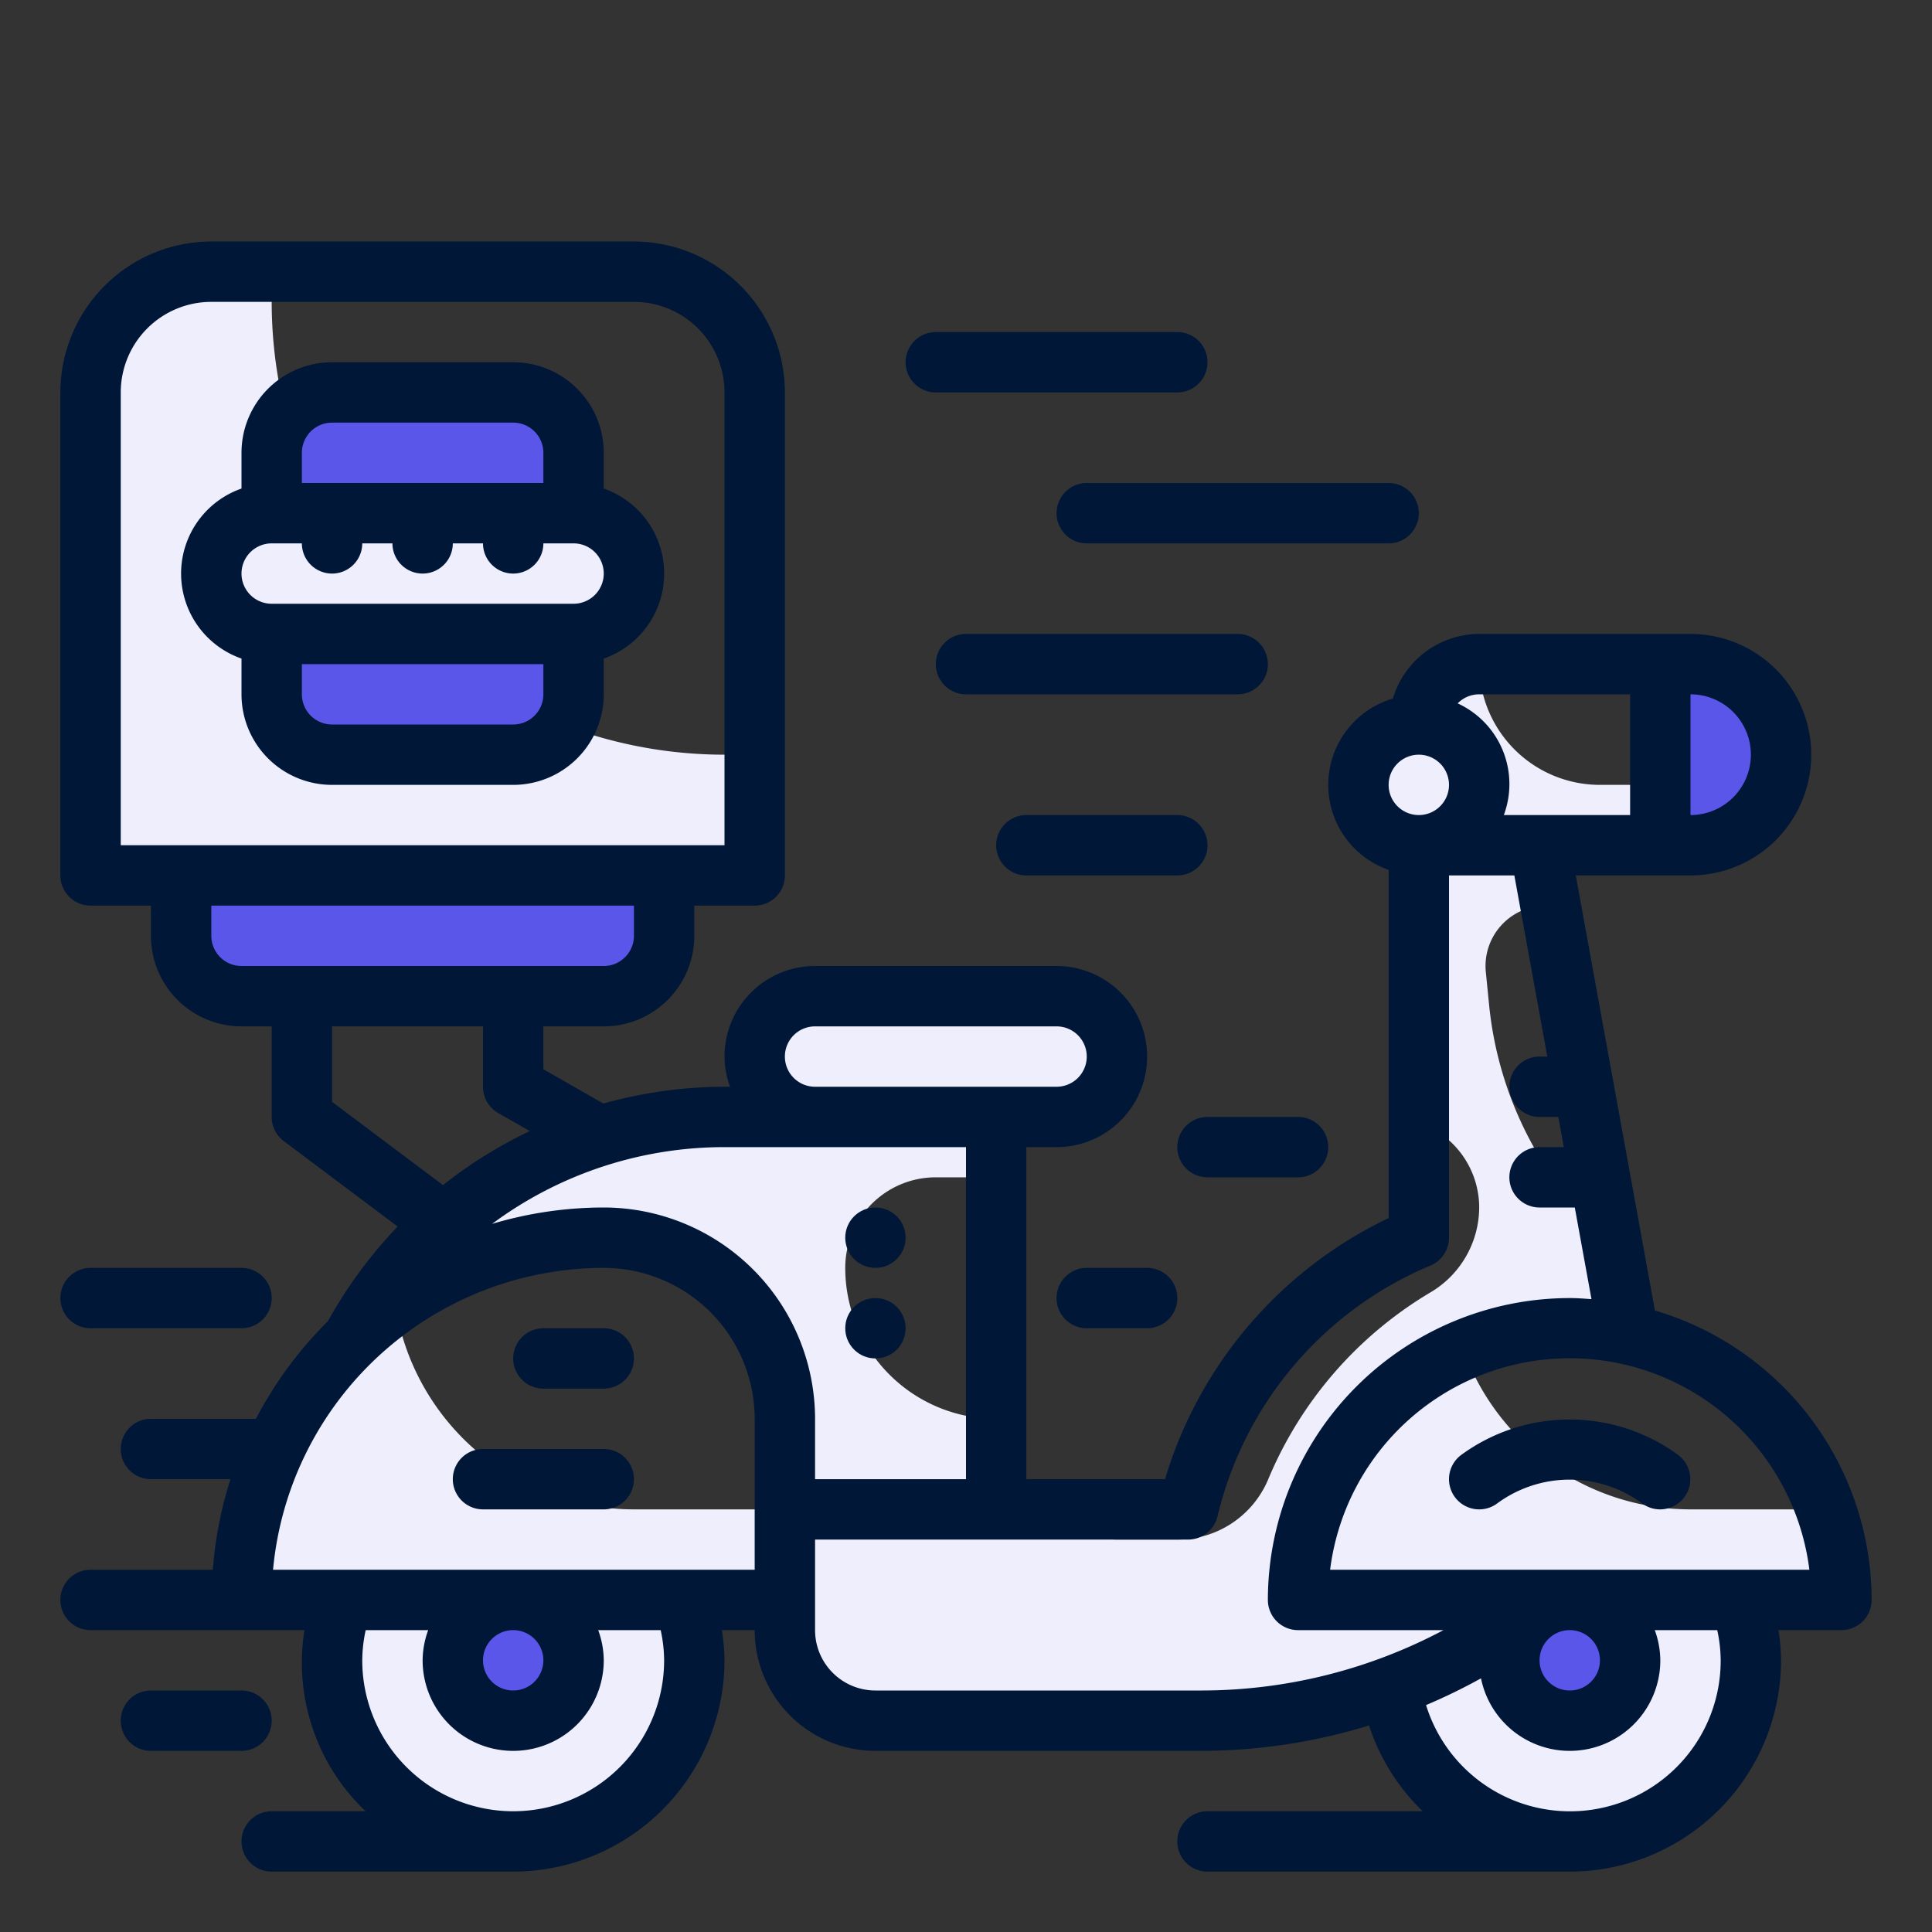 <?xml version="1.0"?>
<svg xmlns="http://www.w3.org/2000/svg" xmlns:xlink="http://www.w3.org/1999/xlink" xmlns:svgjs="http://svgjs.com/svgjs" version="1.1" width="512" height="512" x="0" y="0" viewBox="0 0 64 64" style="enable-background:new 0 0 512 512" xml:space="preserve" class=""><rect x="0" y="0" width="64" height="64" fill="#333333" stroke="none"/><g><g xmlns="http://www.w3.org/2000/svg" id="Twotone"><g id="Stroke_copy_3" data-name="Stroke copy 3"><g id="Layer_5_copy_7" data-name="Layer 5 copy 7"><g><path d="m46.809 52a6 6 0 1 0 10.382 0z" fill="#eeeefd" data-original="#79bd9a" style="" class=""/><path d="m11.809 52a6 6 0 1 0 10.382 0z" fill="#eeeefd" data-original="#79bd9a" style="" class=""/><g fill="#a8dba8"><path d="m56 28h-1v-6h1a3 3 0 0 1 3 3 3 3 0 0 1 -3 3z" fill="#5956e9" data-original="#a8dba8" style="" class=""/><circle cx="17" cy="55" r="2" fill="#5956e9" data-original="#a8dba8" style="" class=""/><circle cx="52" cy="55" r="2" fill="#5956e9" data-original="#a8dba8" style="" class=""/></g><g><path d="m25 25v4h-22v-16a4 4 0 0 1 4-4h2v1a15.005 15.005 0 0 0 15 15z" fill="#eeeefd" data-original="#cff09e" style="" class=""/><rect fill="#5956e9" height="12" rx="2" width="10" x="9" y="13" data-original="#a8dba8" style="" class=""/><path d="m19 21h-10a2 2 0 0 1 -2-2 2 2 0 0 1 2-2h10a2 2 0 0 1 2 2 2 2 0 0 1 -2 2z" fill="#eeeefd" data-original="#79bd9a" style="" class=""/></g><path d="m6 29h16a0 0 0 0 1 0 0v2a2 2 0 0 1 -2 2h-12a2 2 0 0 1 -2-2v-2a0 0 0 0 1 0 0z" fill="#5956e9" data-original="#a8dba8" style="" class=""/><path d="m31 39h2v-2h-9a13.977 13.977 0 0 0 -12.329 7.373 11.948 11.948 0 0 1 8.329-3.373 6 6 0 0 1 6 6v4h7v-4a5 5 0 0 1 -5-5 3 3 0 0 1 3-3z" fill="#eeeefd" data-original="#cff09e" style="" class=""/><path d="m35 37h-8a2 2 0 0 1 -2-2 2 2 0 0 1 2-2h8a2 2 0 0 1 2 2 2 2 0 0 1 -2 2z" fill="#eeeefd" data-original="#79bd9a" style="" class=""/><path d="m43 53a8.986 8.986 0 0 1 10.949-8.783l-.549-3.017a12.105 12.105 0 0 1 -4.068-7.876l-.112-1.124a2 2 0 0 1 1.99-2.2h.154l-.364-2h-4v9.184a2.99 2.99 0 0 1 2 2.775 3.283 3.283 0 0 1 -1.566 2.824 13.038 13.038 0 0 0 -5.424 6.224 3.251 3.251 0 0 1 -3.01 1.993h-2a2.978 2.978 0 0 1 -2.221-1h-8.779v4a3 3 0 0 0 3 3h10.824a18 18 0 0 0 11.051-3.792l.268-.208z" fill="#eeeefd" data-original="#cff09e" style="" class=""/><path d="m55 26v2h-8v-4a2.006 2.006 0 0 1 2-2 4 4 0 0 0 4 4z" fill="#eeeefd" data-original="#cff09e" style="" class=""/><circle cx="47" cy="26" fill="#eeeefd" r="2" data-original="#79bd9a" style="" class=""/><path d="m61 53h-18a9 9 0 0 1 5.48-8.28 8 8 0 0 0 7.52 5.28h4.48a8.8 8.8 0 0 1 .52 3z" fill="#eeeefd" data-original="#cff09e" style="" class=""/><path d="m26 50v3h-18a11.962 11.962 0 0 1 3.51-8.49 11.06 11.06 0 0 1 1.58-1.32 8 8 0 0 0 7.91 6.81z" fill="#eeeefd" data-original="#cff09e" style="" class=""/></g></g></g><g id="Stroke_Close_copy" data-name="Stroke Close copy"><g id="Layer_5_copy_8" data-name="Layer 5 copy 8"><g fill="#3b8686"><path d="m8 21.816v1.184a3 3 0 0 0 3 3h6a3 3 0 0 0 3-3v-1.184a2.982 2.982 0 0 0 0-5.632v-1.184a3 3 0 0 0 -3-3h-6a3 3 0 0 0 -3 3v1.184a2.982 2.982 0 0 0 0 5.632zm9 2.184h-6a1 1 0 0 1 -1-1v-1h8v1a1 1 0 0 1 -1 1zm-6-10h6a1 1 0 0 1 1 1v1h-8v-1a1 1 0 0 1 1-1zm-2 4h1a1 1 0 0 0 2 0h1a1 1 0 0 0 2 0h1a1 1 0 0 0 2 0h1a1 1 0 0 1 0 2h-10a1 1 0 0 1 0-2z" fill="#001738" data-original="#3b8686" style="" class=""/><path d="m54.821 43.412-2.621-14.412h3.8a4 4 0 0 0 0-8h-7a2.993 2.993 0 0 0 -2.859 2.141 2.981 2.981 0 0 0 -.141 5.675v11.535a14.041 14.041 0 0 0 -7.407 8.649h-4.593v-11h1a3 3 0 0 0 0-6h-8a3 3 0 0 0 -3 3 2.966 2.966 0 0 0 .184 1h-.184a15.016 15.016 0 0 0 -4.013.556l-1.987-1.136v-1.42h2a3 3 0 0 0 3-3v-1h2a1 1 0 0 0 1-1v-16a5.006 5.006 0 0 0 -5-5h-14a5.006 5.006 0 0 0 -5 5v16a1 1 0 0 0 1 1h2v1a3 3 0 0 0 3 3h1v3a1 1 0 0 0 .4.8l3.773 2.83a15.152 15.152 0 0 0 -2.31 3.135 13.064 13.064 0 0 0 -2.384 3.235h-3.479a1 1 0 0 0 0 2h2.636a12.89 12.89 0 0 0 -.585 3h-4.051a1 1 0 0 0 0 2h7.086a6.79 6.79 0 0 0 2.024 6h-3.11a1 1 0 0 0 0 2h8a7.008 7.008 0 0 0 7-7 6.931 6.931 0 0 0 -.086-1h1.086a4 4 0 0 0 4 4h10.82a19.028 19.028 0 0 0 5.53-.841 6.99 6.99 0 0 0 1.778 2.841h-7.128a1 1 0 0 0 0 2h12a7.008 7.008 0 0 0 7-7 6.931 6.931 0 0 0 -.086-1h2.086a1 1 0 0 0 1-1 10.012 10.012 0 0 0 -7.179-9.588zm1.179-20.412a2 2 0 0 1 0 4zm-7 0h5v4h-4.184a2.943 2.943 0 0 0 -1.529-3.7 1 1 0 0 1 .713-.3zm-2 2a1 1 0 1 1 -1 1 1 1 0 0 1 1-1zm-21 10a1 1 0 0 1 1-1h8a1 1 0 0 1 0 2h-8a1 1 0 0 1 -1-1zm-22-22a3 3 0 0 1 3-3h14a3 3 0 0 1 3 3v15h-20zm3 18v-1h14v1a1 1 0 0 1 -1 1h-12a1 1 0 0 1 -1-1zm4 3h5v2a1 1 0 0 0 .5.868l1.051.6a14.99 14.99 0 0 0 -2.877 1.79l-3.674-2.758zm13 4h8v11h-5v-2a7.008 7.008 0 0 0 -7-7 12.945 12.945 0 0 0 -3.7.543 12.91 12.91 0 0 1 7.7-2.543zm-2 17a5 5 0 0 1 -10 0 4.827 4.827 0 0 1 .114-1h2.07a2.966 2.966 0 0 0 -.184 1 3 3 0 0 0 6 0 2.966 2.966 0 0 0 -.184-1h2.07a4.827 4.827 0 0 1 .114 1zm-4 0a1 1 0 1 1 -1-1 1 1 0 0 1 1 1zm-8.955-3a11.015 11.015 0 0 1 10.955-10 5.006 5.006 0 0 1 5 5v5zm19.955 4a2 2 0 0 1 -2-2v-3h12.36a1 1 0 0 0 .972-.769 12.031 12.031 0 0 1 7.052-8.308 1 1 0 0 0 .616-.923v-12h2.165l1.092 6h-.257a1 1 0 0 0 0 2h.621l.182 1h-.803a1 1 0 0 0 0 2h1.167l.553 3.036c-.239-.017-.477-.036-.72-.036a10.011 10.011 0 0 0 -10 10 1 1 0 0 0 1 1h4.818a17.107 17.107 0 0 1 -8 2zm24-1a1 1 0 1 1 -1-1 1 1 0 0 1 1 1zm4 0a4.991 4.991 0 0 1 -9.76 1.483 19.22 19.22 0 0 0 1.82-.886 3 3 0 0 0 5.94-.597 2.966 2.966 0 0 0 -.184-1h2.07a4.827 4.827 0 0 1 .114 1zm-12.938-3a8 8 0 0 1 15.876 0z" fill="#001738" data-original="#3b8686" style="" class=""/><path d="m48.4 48.2a1 1 0 0 0 1.2 1.6 4.051 4.051 0 0 1 4.794 0 1 1 0 1 0 1.2-1.6 6.083 6.083 0 0 0 -7.194 0z" fill="#001738" data-original="#3b8686" style="" class=""/><circle cx="29" cy="41" r="1" fill="#001738" data-original="#3b8686" style="" class=""/><circle cx="29" cy="44" r="1" fill="#001738" data-original="#3b8686" style="" class=""/><path d="m20 44h-2a1 1 0 0 0 0 2h2a1 1 0 0 0 0-2z" fill="#001738" data-original="#3b8686" style="" class=""/><path d="m20 48h-4a1 1 0 0 0 0 2h4a1 1 0 0 0 0-2z" fill="#001738" data-original="#3b8686" style="" class=""/><path d="m42 22a1 1 0 0 0 -1-1h-9a1 1 0 0 0 0 2h9a1 1 0 0 0 1-1z" fill="#001738" data-original="#3b8686" style="" class=""/><path d="m35 17a1 1 0 0 0 1 1h10a1 1 0 0 0 0-2h-10a1 1 0 0 0 -1 1z" fill="#001738" data-original="#3b8686" style="" class=""/><path d="m31 13h8a1 1 0 0 0 0-2h-8a1 1 0 0 0 0 2z" fill="#001738" data-original="#3b8686" style="" class=""/><path d="m40 28a1 1 0 0 0 -1-1h-5a1 1 0 0 0 0 2h5a1 1 0 0 0 1-1z" fill="#001738" data-original="#3b8686" style="" class=""/><path d="m9 57a1 1 0 0 0 -1-1h-3a1 1 0 0 0 0 2h3a1 1 0 0 0 1-1z" fill="#001738" data-original="#3b8686" style="" class=""/><path d="m3 44h5a1 1 0 0 0 0-2h-5a1 1 0 0 0 0 2z" fill="#001738" data-original="#3b8686" style="" class=""/><path d="m40 39h3a1 1 0 0 0 0-2h-3a1 1 0 0 0 0 2z" fill="#001738" data-original="#3b8686" style="" class=""/><path d="m36 42a1 1 0 0 0 0 2h2a1 1 0 0 0 0-2z" fill="#001738" data-original="#3b8686" style="" class=""/></g></g></g></g></g></svg>
